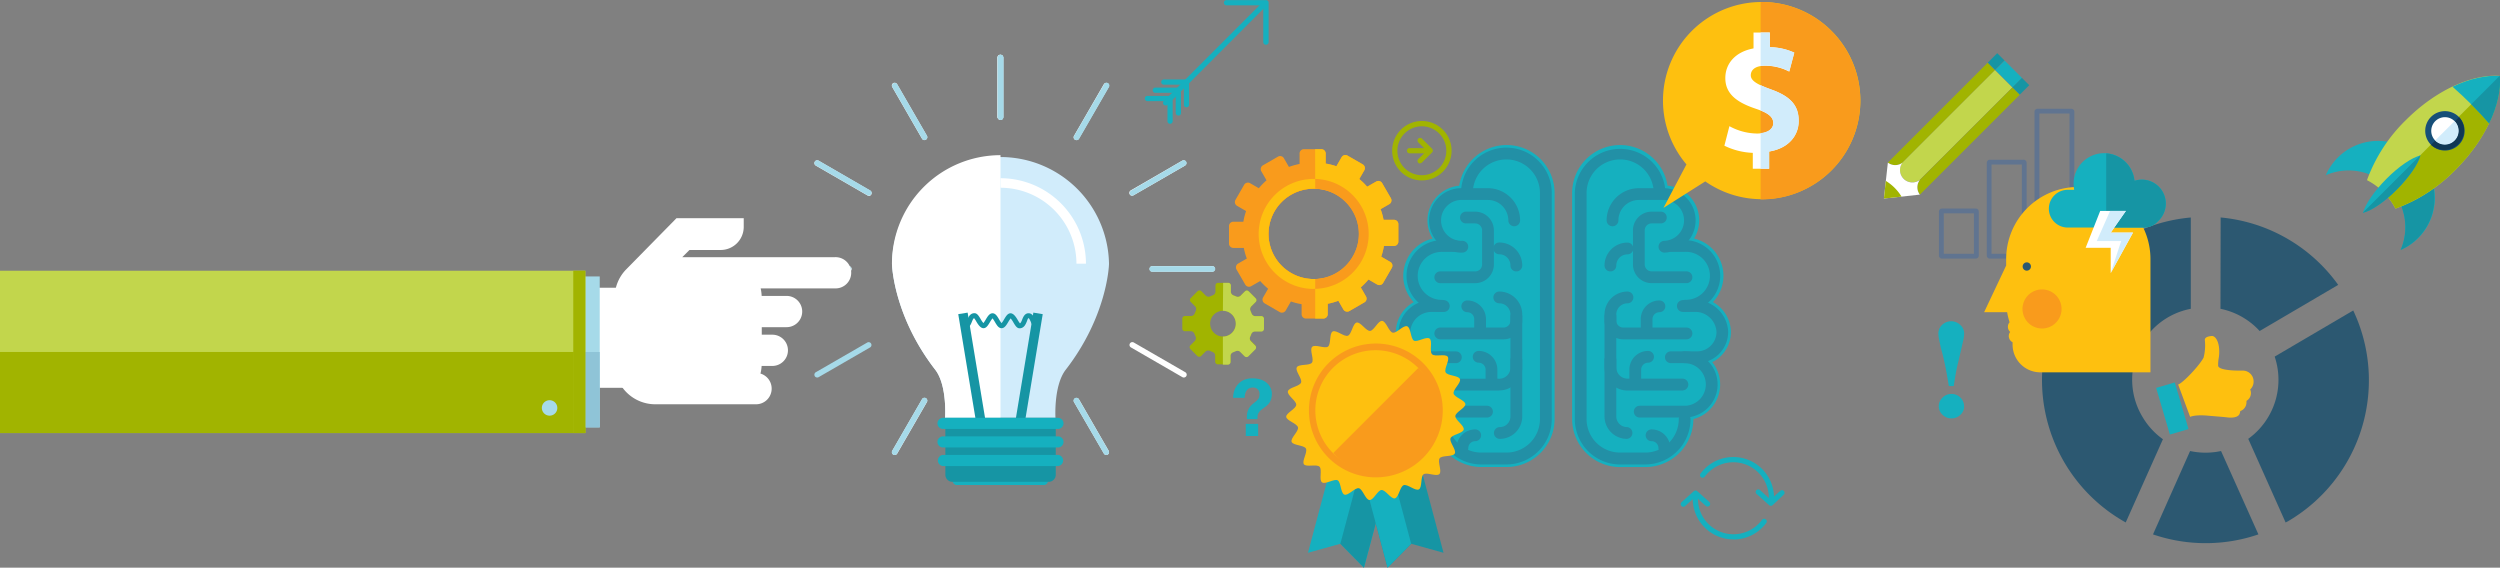 <svg xmlns="http://www.w3.org/2000/svg" viewBox="0 0 747.25 169.68"><rect x="0" y="0" width="747.25" height="169.68" fill="#808080" stroke="none"/><defs><style>.cls-1{fill:#2c5871;}.cls-2{fill:#607490;}.cls-3{fill:#15b0bf;}.cls-4{fill:#d1ecfb;}.cls-5{fill:#fff;}.cls-6{fill:#1695a4;}.cls-7{fill:#103754;}.cls-8{fill:#a6dae9;}.cls-9{fill:#c2d64c;}.cls-10{fill:#a1b400;}.cls-11{fill:#8fc4d7;}.cls-12{fill:#2290a6;}.cls-13{fill:#fec00f;}.cls-14{fill:#f99b1c;}.cls-15{fill:#174f78;}</style></defs><title>Reflexion</title><g id="Calque_2" data-name="Calque 2"><g id="Calque_1-2" data-name="Calque 1"><path class="cls-1" d="M663.87,134.81a21.86,21.86,0,0,1-9.25,0l-11.09,24.92a48.65,48.65,0,0,0,31.51,0Z"/><path class="cls-1" d="M679.9,106.59A21.75,21.75,0,0,1,672,131.17l11.17,25c.27-.16.56-.27.82-.43A48.81,48.81,0,0,0,703.38,92.8Z"/><path class="cls-1" d="M663.7,92.3a21.67,21.67,0,0,1,11.71,6.64l23.48-13.79A48.73,48.73,0,0,0,663.75,65Z"/><path class="cls-1" d="M646.5,131.28a21.6,21.6,0,0,1-6.09-6.64A21.57,21.57,0,0,1,654.83,92.3l0-27.29a48.75,48.75,0,0,0-19.45,91.15Z"/><path class="cls-2" d="M590.57,77.29H580.45a.9.9,0,0,1-.9-.89V63.23a.9.9,0,0,1,.9-.89h10.12a.89.89,0,0,1,.89.89V76.4a.89.89,0,0,1-.89.89ZM581,75.86H590V63.77H581V75.86Z"/><path class="cls-2" d="M604.86,77.29H594.74a.89.89,0,0,1-.89-.89V48.65a.89.89,0,0,1,.89-.9h10.12a.9.9,0,0,1,.9.9V76.4a.89.89,0,0,1-.9.89Zm-9.59-1.43h9.06V49.18h-9.06V75.86Z"/><path class="cls-2" d="M619.15,77.29H609a.89.89,0,0,1-.89-.89v-43a.89.89,0,0,1,.89-.89h10.12a.89.89,0,0,1,.9.89v43a.89.89,0,0,1-.9.89Zm-9.58-1.43h9V33.94h-9V75.86Z"/><path class="cls-3" d="M378.37,13.37a.78.78,0,0,1-.78-.78v-11h-11a.77.77,0,0,1-.77-.78.78.78,0,0,1,.77-.78h11.82a.78.78,0,0,1,.78.78V12.59a.78.78,0,0,1-.78.78Z"/><path class="cls-3" d="M354.63,32.07a.76.76,0,0,1-.77-.77v-6h-6a.77.77,0,0,1-.77-.77.78.78,0,0,1,.77-.78h6.78a.78.78,0,0,1,.78.78V31.3a.77.77,0,0,1-.78.77Z"/><path class="cls-3" d="M352.19,34.52a.78.78,0,0,1-.78-.78v-6h-6a.78.78,0,1,1,0-1.55h6.77A.78.78,0,0,1,353,27v6.77a.77.77,0,0,1-.77.78Z"/><path class="cls-3" d="M349.74,37a.78.78,0,0,1-.78-.78v-6h-6a.78.78,0,0,1-.78-.78.77.77,0,0,1,.78-.77h6.77a.77.77,0,0,1,.78.77v6.78a.77.77,0,0,1-.77.78Z"/><path class="cls-3" d="M348.4,31.53a.77.77,0,0,1-.55-1.32L377.19.86a.77.77,0,0,1,1.1,0,.77.77,0,0,1,0,1.1L349,31.31a.79.79,0,0,1-.55.22Z"/><path class="cls-3" d="M286,142.49a1.24,1.24,0,0,0,0,2.48h26a1.24,1.24,0,1,0,0-2.48Z"/><path class="cls-4" d="M266.61,78.81a32.44,32.44,0,0,1,64.87,0c0,1.07-.77,16.06-13,31.79-3.58,4.75-3,14.3-3,14.3h-33s.69-9.55-2.87-14.3C267.37,94.85,266.61,79.88,266.61,78.81Z"/><path class="cls-5" d="M299.05,124.9H282.48s.69-9.55-2.87-14.3c-12.24-15.75-13-30.72-13-31.79a32.43,32.43,0,0,1,32.44-32.43"/><path class="cls-5" d="M324.59,78.81h-2.84a22.71,22.71,0,0,0-22.7-22.69V53.27a25.57,25.57,0,0,1,25.54,25.54Z"/><polygon class="cls-6" points="306.13 127.43 303.32 126.97 308.87 93.44 311.67 93.9 306.13 127.43 306.13 127.43"/><polygon class="cls-6" points="291.96 127.43 286.42 93.9 289.23 93.44 294.77 126.97 291.96 127.43 291.96 127.43"/><path class="cls-6" d="M310.09,98.16c-1.17,0-1.67-1.14-2-2-.16-.34-.47-1.06-.66-1.06s-.37.62-.49.93c-.33.83-.83,2.1-2.2,2.1-.8,0-1.28-.82-1.84-1.76a8.09,8.09,0,0,0-.81-1.2,8,8,0,0,0-.68,1c-.59,1-1.14,1.93-2.05,1.93s-1.42-.92-2-1.89a7.79,7.79,0,0,0-.7-1.06,8.56,8.56,0,0,0-.75,1.11c-.56.94-1.09,1.84-1.94,1.84s-1.57-1-2.15-2a7.7,7.7,0,0,0-.66-1c-.23.08-.4.42-.68,1.12s-.74,1.89-1.9,1.89V96.64c.15-.06.38-.62.5-.93.33-.83.83-2.1,2.19-2.1.8,0,1.29.82,1.85,1.76a7,7,0,0,0,.82,1.2,9.22,9.22,0,0,0,.67-1c.59-1,1.15-1.93,2.06-1.93s1.42.92,2,1.89a7.49,7.49,0,0,0,.7,1.06,7.13,7.13,0,0,0,.74-1.11c.56-.94,1.09-1.84,1.94-1.84s1.57,1,2.15,2a7.7,7.7,0,0,0,.66,1c.22-.08.4-.42.67-1.12s.75-1.89,1.9-1.89,1.67,1.14,2,2c.16.34.48,1.06.66,1.06v1.52Z"/><path class="cls-6" d="M315.57,124.91v17a2.11,2.11,0,0,1-2.11,2.11H284.67a2.11,2.11,0,0,1-2.1-2.11v-17Z"/><line class="cls-7" x1="316.23" y1="126.55" x2="281.87" y2="126.55"/><path class="cls-3" d="M316.23,128.21H281.87a1.66,1.66,0,1,1,0-3.32h34.36a1.66,1.66,0,0,1,0,3.32Z"/><line class="cls-6" x1="316.23" y1="132.09" x2="281.87" y2="132.09"/><path class="cls-3" d="M316.23,133.75H281.87a1.66,1.66,0,0,1,0-3.32h34.36a1.66,1.66,0,0,1,0,3.32Z"/><line class="cls-6" x1="316.23" y1="137.63" x2="281.87" y2="137.63"/><path class="cls-3" d="M316.23,139.3H281.87a1.67,1.67,0,0,1,0-3.33h34.36a1.67,1.67,0,0,1,0,3.33Z"/><path class="cls-5" d="M299,35.8a.85.85,0,0,1-.84-.85V17.13a.85.85,0,0,1,1.69,0V35a.85.85,0,0,1-.85.85Z"/><path class="cls-5" d="M276.32,41.89a.85.85,0,0,1-.73-.42L266.68,26a.84.84,0,1,1,1.46-.85l8.91,15.43a.84.84,0,0,1-.31,1.16.78.78,0,0,1-.42.11Z"/><path class="cls-5" d="M259.7,58.53a.81.81,0,0,1-.42-.12L243.84,49.5a.84.84,0,1,1,.85-1.46L260.12,57a.85.85,0,0,1-.42,1.58Z"/><path class="cls-5" d="M253.62,81.24H235.8a.85.85,0,1,1,0-1.69h17.82a.85.85,0,1,1,0,1.69Z"/><path class="cls-5" d="M267.43,136a.83.83,0,0,1-.42-.11.86.86,0,0,1-.31-1.16l8.91-15.43a.85.85,0,0,1,1.47.85l-8.91,15.43a.85.85,0,0,1-.74.42Z"/><path class="cls-5" d="M330.69,136a.84.84,0,0,1-.73-.42L321,120.14a.85.85,0,0,1,1.47-.84l8.91,15.43a.85.85,0,0,1-.31,1.16.91.91,0,0,1-.42.11Z"/><path class="cls-5" d="M353.83,112.84a.8.8,0,0,1-.42-.11L338,103.82a.85.85,0,0,1,.85-1.47l15.44,8.91a.85.85,0,0,1-.43,1.58Z"/><path class="cls-5" d="M362.3,81.21H344.48a.84.84,0,0,1-.85-.84.85.85,0,0,1,.85-.85H362.3a.85.85,0,0,1,.85.85.84.84,0,0,1-.85.84Z"/><path class="cls-5" d="M338.39,58.5a.85.85,0,0,1-.43-1.58L353.4,48a.85.85,0,0,1,.84,1.47l-15.43,8.91a.8.8,0,0,1-.42.11Z"/><path class="cls-5" d="M321.75,41.88a.91.91,0,0,1-.42-.11.84.84,0,0,1-.31-1.16l8.91-15.43a.84.84,0,0,1,1.46.84l-8.91,15.44a.84.84,0,0,1-.73.42Z"/><path class="cls-5" d="M299,35.8a.85.85,0,0,1-.84-.85V17.13a.85.85,0,0,1,1.69,0V35a.85.85,0,0,1-.85.85Z"/><path class="cls-8" d="M299.06,35.8a.85.85,0,0,1-.84-.85V17.13a.85.85,0,0,1,1.69,0V35a.85.85,0,0,1-.85.85Z"/><path class="cls-8" d="M321.78,41.89a.84.84,0,0,1-.43-.11.86.86,0,0,1-.31-1.16L330,25.19a.85.85,0,1,1,1.47.85l-8.91,15.43a.85.85,0,0,1-.73.42Z"/><path class="cls-8" d="M338.4,58.53A.85.85,0,0,1,338,57L353.41,48a.84.84,0,1,1,.85,1.46l-15.44,8.91a.81.81,0,0,1-.42.12Z"/><path class="cls-8" d="M362.3,81.24H344.48a.85.85,0,1,1,0-1.69H362.3a.85.85,0,1,1,0,1.69Z"/><path class="cls-8" d="M330.66,136a.85.85,0,0,1-.73-.42L321,120.16a.84.84,0,1,1,1.46-.85l8.91,15.43a.84.84,0,0,1-.3,1.16.84.84,0,0,1-.43.11Z"/><path class="cls-8" d="M267.41,136a.88.88,0,0,1-.42-.11.84.84,0,0,1-.31-1.16l8.91-15.43a.84.84,0,1,1,1.46.84l-8.91,15.44a.85.85,0,0,1-.73.42Z"/><path class="cls-8" d="M244.26,112.84a.85.85,0,0,1-.73-.42.86.86,0,0,1,.31-1.16l15.44-8.91a.85.85,0,0,1,.84,1.47l-15.43,8.91a.84.84,0,0,1-.43.11Z"/><path class="cls-8" d="M253.62,81.21H235.8a.84.84,0,0,1-.85-.84.85.85,0,0,1,.85-.85h17.82a.84.84,0,0,1,.84.85.83.83,0,0,1-.84.84Z"/><path class="cls-8" d="M259.71,58.5a.8.8,0,0,1-.42-.11l-15.43-8.91A.85.85,0,0,1,244.7,48l15.43,8.91a.85.85,0,0,1-.42,1.58Z"/><path class="cls-8" d="M276.35,41.88a.86.86,0,0,1-.74-.42L266.7,26a.85.85,0,0,1,1.47-.84l8.91,15.43a.86.86,0,0,1-.31,1.16.91.91,0,0,1-.42.11Z"/><path class="cls-8" d="M299.06,35.8a.85.85,0,0,1-.84-.85V17.13a.85.85,0,0,1,1.69,0V35a.85.85,0,0,1-.85.85Z"/><path class="cls-5" d="M154.35,115.91h45a8.26,8.26,0,0,0,8.26-8.26V94.23A8.26,8.26,0,0,0,199.35,86h-45Z"/><path class="cls-5" d="M230.65,116.14a4.68,4.68,0,0,0-3.35-4.48,11.52,11.52,0,0,0,.35-2.28h3.2a4.67,4.67,0,1,0,0-9.34h-3.16V97.79h7.42a4.67,4.67,0,0,0,0-9.34h-7.45a12,12,0,0,0-.3-2.25h22.18a4.67,4.67,0,1,0,0-9.33H216.09c-.18,0-.35,0-.53,0H203.93l2.15-2.15h9.32a6.9,6.9,0,0,0,6.9-6.9V65.5a2.83,2.83,0,0,0,0-.29l-20.09,0L187.06,80.63A12.08,12.08,0,0,0,183.72,89v19.71a12.14,12.14,0,0,0,12.13,12.13H226A4.67,4.67,0,0,0,230.65,116.14Z"/><rect class="cls-8" x="156.27" y="82.63" width="22.99" height="45.12"/><rect class="cls-9" y="80.92" width="174.97" height="48.52"/><rect class="cls-10" x="171.35" y="80.92" width="3.62" height="48.52"/><rect class="cls-11" x="174.97" y="105.21" width="4.29" height="22.53"/><rect class="cls-10" y="105.21" width="171.35" height="24.23"/><polygon class="cls-10" points="174.97 105.21 171.35 105.21 171.35 129.44 174.97 129.44 174.97 127.74 174.97 105.21"/><path class="cls-8" d="M164.27,124.24a2.31,2.31,0,1,1,2.31-2.31A2.3,2.3,0,0,1,164.27,124.24Z"/><path class="cls-3" d="M450.32,43.35a14.35,14.35,0,0,0-14.16,12.16,10.42,10.42,0,0,0-9.49,10.36,10.31,10.31,0,0,0,1.55,5.44,11.45,11.45,0,0,0-5.65,19,10.38,10.38,0,0,0-5.36,8.93,10.08,10.08,0,0,0,5.55,9,10.65,10.65,0,0,0,5.67,17s0,0,0,0a14.37,14.37,0,0,0,14.35,14.35h7.55a14.36,14.36,0,0,0,14.34-14.35V57.69A14.35,14.35,0,0,0,450.32,43.35Z"/><path class="cls-3" d="M517.37,99.23A10.38,10.38,0,0,0,512,90.3a11.44,11.44,0,0,0-5.64-19,10.4,10.4,0,0,0-7.94-15.8,14.34,14.34,0,0,0-28.51,2.18v67.58a14.36,14.36,0,0,0,14.34,14.35h7.55a14.37,14.37,0,0,0,14.35-14.35v0a10.69,10.69,0,0,0,8-10.33,10.58,10.58,0,0,0-2.36-6.68A10.08,10.08,0,0,0,517.37,99.23Z"/><path class="cls-12" d="M450.32,138.83h-7.55a13.57,13.57,0,0,1-13.55-13.56,1.76,1.76,0,1,1,3.52,0,10,10,0,0,0,10,10h7.55a10,10,0,0,0,10-10V57.69a10,10,0,0,0-20.07,0,1.76,1.76,0,1,1-3.52,0,13.56,13.56,0,0,1,27.12,0v67.58a13.58,13.58,0,0,1-13.56,13.56Z"/><path class="cls-12" d="M437.09,75.5a9.63,9.63,0,1,1,0-19.25h7.65a9.64,9.64,0,0,1,9.62,9.62,1.76,1.76,0,1,1-3.52,0,6.11,6.11,0,0,0-6.1-6.1h-7.65a6.11,6.11,0,1,0,0,12.21,1.76,1.76,0,0,1,0,3.52Z"/><path class="cls-12" d="M430.92,93.14h-.25a10.69,10.69,0,0,1,.25-21.37h3.83a1.76,1.76,0,0,1,0,3.52h-3.83a7.17,7.17,0,0,0,0,14.34,1.76,1.76,0,0,1,0,3.52Z"/><path class="cls-12" d="M444.47,124.8H431.08a9.89,9.89,0,1,1,0-19.78,1.76,1.76,0,0,1,0,3.52,6.37,6.37,0,0,0,0,12.74h13.39a1.76,1.76,0,0,1,0,3.52Z"/><path class="cls-12" d="M435.16,108.54h-7.84A9.32,9.32,0,0,1,418,99.23a9.85,9.85,0,0,1,9.69-9.51h3.87a1.76,1.76,0,0,1,0,3.52h-3.87a6.33,6.33,0,0,0-6.17,6,5.8,5.8,0,0,0,5.8,5.79h7.84a1.76,1.76,0,0,1,0,3.52Z"/><path class="cls-12" d="M448.13,116.73H431.56a1.77,1.77,0,0,1,0-3.53h16.57a3.33,3.33,0,0,0,3.34-3.34V94a3.34,3.34,0,0,0-3.34-3.34,1.76,1.76,0,1,1,0-3.52A6.87,6.87,0,0,1,455,94v15.83a6.88,6.88,0,0,1-6.87,6.87Z"/><path class="cls-12" d="M453.23,81.13a1.76,1.76,0,0,1-1.76-1.76A3.34,3.34,0,0,0,448.13,76a1.76,1.76,0,1,1,0-3.52A6.87,6.87,0,0,1,455,79.37a1.76,1.76,0,0,1-1.77,1.76Z"/><path class="cls-12" d="M448.3,131.18a1.76,1.76,0,1,1,0-3.52,3.18,3.18,0,0,0,3.17-3.18v-16.9a1.77,1.77,0,0,1,3.53,0v16.9a6.71,6.71,0,0,1-6.7,6.7Z"/><path class="cls-12" d="M440.91,84.64H430.5a1.76,1.76,0,1,1,0-3.52h10.41A2.07,2.07,0,0,0,443,79.05V68.85a2.07,2.07,0,0,0-2.07-2.07h-2.76a1.76,1.76,0,1,1,0-3.52h2.76a5.6,5.6,0,0,1,5.59,5.59v10.2a5.6,5.6,0,0,1-5.59,5.59Z"/><path class="cls-12" d="M449.41,101.42H430.5a1.76,1.76,0,1,1,0-3.52h18.91a2.07,2.07,0,0,0,2.07-2.06V94.56a1.76,1.76,0,1,1,3.52,0v1.28a5.59,5.59,0,0,1-5.59,5.58Z"/><path class="cls-12" d="M445.8,116.17a1.76,1.76,0,0,1-1.76-1.76v-3.93a2.07,2.07,0,0,0-2.07-2.07,1.76,1.76,0,0,1,0-3.52,5.6,5.6,0,0,1,5.59,5.59v3.93a1.76,1.76,0,0,1-1.76,1.76Z"/><path class="cls-12" d="M442.4,101.08a1.76,1.76,0,0,1-1.76-1.76V95.39a2.07,2.07,0,0,0-2.07-2.07,1.76,1.76,0,1,1,0-3.52,5.6,5.6,0,0,1,5.59,5.59v3.93a1.76,1.76,0,0,1-1.76,1.76Z"/><path class="cls-12" d="M437.11,135.69a1.76,1.76,0,0,1-1.76-1.76,5.59,5.59,0,0,1,5.59-5.58,1.76,1.76,0,0,1,0,3.52,2.07,2.07,0,0,0-2.07,2.06,1.76,1.76,0,0,1-1.76,1.76Z"/><path class="cls-12" d="M491.81,138.83h-7.55a13.57,13.57,0,0,1-13.55-13.56V57.69a13.56,13.56,0,0,1,27.11,0,1.76,1.76,0,1,1-3.52,0,10,10,0,0,0-20.07,0v67.58a10,10,0,0,0,10,10h7.55a10,10,0,0,0,10-10,1.76,1.76,0,1,1,3.52,0,13.57,13.57,0,0,1-13.56,13.56Z"/><path class="cls-12" d="M497.5,75.5a1.76,1.76,0,1,1,0-3.52,6.11,6.11,0,0,0,0-12.21h-7.65a6.11,6.11,0,0,0-6.11,6.1,1.76,1.76,0,0,1-3.52,0,9.64,9.64,0,0,1,9.63-9.62h7.65a9.63,9.63,0,0,1,0,19.25Z"/><path class="cls-12" d="M503.81,93.14h-.15a1.77,1.77,0,0,1,0-3.53,7.17,7.17,0,1,0,0-14.33h-3.82a1.76,1.76,0,1,1,0-3.52h3.82a10.69,10.69,0,0,1,.25,21.37Z"/><path class="cls-12" d="M503.5,124.8H490.11a1.76,1.76,0,1,1,0-3.52H503.5a6.37,6.37,0,1,0,0-12.74,1.76,1.76,0,1,1,0-3.52,9.89,9.89,0,0,1,0,19.78Z"/><path class="cls-12" d="M507.26,108.54h-7.84a1.76,1.76,0,1,1,0-3.52h7.84a5.8,5.8,0,0,0,5.8-5.79,6.32,6.32,0,0,0-6.16-6H503a1.76,1.76,0,1,1,0-3.52h3.87a9.85,9.85,0,0,1,9.68,9.51,9.33,9.33,0,0,1-9.32,9.31Z"/><path class="cls-12" d="M503,116.73H486.45a6.87,6.87,0,0,1-6.86-6.87V94a6.87,6.87,0,0,1,6.86-6.86,1.76,1.76,0,0,1,0,3.52A3.35,3.35,0,0,0,483.11,94v15.83a3.34,3.34,0,0,0,3.34,3.34H503a1.77,1.77,0,0,1,0,3.53Z"/><path class="cls-12" d="M481.35,81.13a1.76,1.76,0,0,1-1.76-1.76,6.86,6.86,0,0,1,6.86-6.86,1.76,1.76,0,0,1,0,3.52,3.34,3.34,0,0,0-3.34,3.34,1.76,1.76,0,0,1-1.76,1.76Z"/><path class="cls-12" d="M486.29,131.18a6.71,6.71,0,0,1-6.7-6.7v-16.9a1.76,1.76,0,1,1,3.52,0v16.9a3.18,3.18,0,0,0,3.18,3.17,1.77,1.77,0,0,1,0,3.53Z"/><path class="cls-12" d="M504.09,84.63H493.67a5.58,5.58,0,0,1-5.58-5.58V68.85a5.59,5.59,0,0,1,5.58-5.59h2.76a1.76,1.76,0,1,1,0,3.52h-2.76a2.07,2.07,0,0,0-2.06,2.07v10.2a2.06,2.06,0,0,0,2.06,2.06h10.42a1.76,1.76,0,0,1,0,3.52Z"/><path class="cls-12" d="M504.09,101.42H485.17a5.58,5.58,0,0,1-5.58-5.58V94.56a1.76,1.76,0,1,1,3.52,0v1.28a2.06,2.06,0,0,0,2.06,2.06h18.92a1.76,1.76,0,1,1,0,3.52Z"/><path class="cls-12" d="M488.78,116.17a1.76,1.76,0,0,1-1.76-1.76v-3.93a5.59,5.59,0,0,1,5.59-5.59,1.76,1.76,0,0,1,0,3.52,2.07,2.07,0,0,0-2.06,2.07v3.93a1.76,1.76,0,0,1-1.77,1.76Z"/><path class="cls-12" d="M492.18,101.08a1.76,1.76,0,0,1-1.76-1.76V95.39A5.6,5.6,0,0,1,496,89.8a1.76,1.76,0,0,1,0,3.52,2.07,2.07,0,0,0-2.07,2.07v3.93a1.76,1.76,0,0,1-1.76,1.76Z"/><path class="cls-12" d="M497.47,135.69a1.76,1.76,0,0,1-1.76-1.76,2.06,2.06,0,0,0-2.06-2.06,1.76,1.76,0,1,1,0-3.52,5.58,5.58,0,0,1,5.58,5.58,1.76,1.76,0,0,1-1.76,1.76Z"/><path class="cls-13" d="M526.55.6a29.46,29.46,0,0,0-22.47,48.54l-6.87,13,12.5-7.92A29.47,29.47,0,1,0,526.55.6Z"/><path class="cls-14" d="M526.55.6h-.3v59h.3a29.48,29.48,0,0,0,0-59Z"/><path class="cls-5" d="M523.91,50.43V45.69a21,21,0,0,1-8.49-2.14l1.5-5.84a17.54,17.54,0,0,0,8.28,2.2c2.9,0,4.84-1.15,4.84-3.09s-1.6-3.1-5.34-4.35c-5.34-1.8-9-4.29-9-9.12,0-4.45,3.1-7.89,8.43-8.88V9.72H529v4.39a18.24,18.24,0,0,1,7.29,1.65l-1.5,5.64a15.51,15.51,0,0,0-7.19-1.75c-3.23,0-4.29,1.45-4.29,2.84,0,1.6,1.75,2.7,6,4.24,5.94,2.1,8.28,4.84,8.28,9.38s-3.09,8.24-8.83,9.18v5.14Z"/><path class="cls-4" d="M529.39,26.73c-1.26-.45-2.3-.87-3.14-1.27V33c2.64,1.06,3.79,2.17,3.79,3.78s-1.48,2.78-3.79,3V50.43h2.59V45.29c5.74-.94,8.83-4.74,8.83-9.18S535.33,28.83,529.39,26.73Z"/><path class="cls-4" d="M526.25,9.72v10a8.25,8.25,0,0,1,1.39-.11,15.51,15.51,0,0,1,7.19,1.75l1.5-5.64A18.24,18.24,0,0,0,529,14.11V9.72Z"/><polygon class="cls-3" points="417.36 133.33 407.68 169.68 400.63 162.53 390.95 165.23 400.64 128.87 417.36 133.33"/><polygon class="cls-6" points="417.36 133.33 407.68 169.68 400.63 162.53 409 131.1 417.36 133.33"/><polygon class="cls-6" points="405.06 133.33 414.75 169.68 421.8 162.53 431.47 165.23 421.79 128.87 405.06 133.33"/><polygon class="cls-3" points="405.06 133.33 414.75 169.68 421.8 162.53 413.43 131.1 405.06 133.33"/><path class="cls-13" d="M430.23,141.69c-.87.87-3.78-.64-4.73.08s-.35,3.94-1.4,4.51-3.43-1.68-4.55-1.26-1.45,3.68-2.62,3.94-2.81-2.59-4-2.5-2.41,3.12-3.61,3-2-3.27-3.15-3.53-3.19,2.33-4.33,1.91-1-3.69-2-4.27-3.71,1.33-4.69.6.13-3.81-.74-4.67-4,.21-4.67-.74,1.17-3.64.6-4.69-3.85-.91-4.27-2,2.16-3.15,1.9-4.33-3.44-2-3.52-3.15,3-2.41,3-3.62-2.76-2.83-2.5-4,3.51-1.48,3.94-2.62-1.85-3.49-1.27-4.56,3.79-.41,4.52-1.39-.79-3.86.07-4.73,3.78.64,4.73-.07.35-3.95,1.4-4.52,3.43,1.68,4.55,1.26,1.44-3.68,2.62-3.93,2.81,2.58,4,2.5,2.42-3.13,3.62-3,2,3.26,3.15,3.52,3.19-2.33,4.33-1.9,1,3.68,2,4.27,3.71-1.33,4.69-.6-.13,3.8.74,4.67,3.95-.22,4.67.74-1.17,3.64-.6,4.69,3.85.9,4.27,2-2.16,3.15-1.9,4.32,3.44,2,3.52,3.16-3,2.41-3,3.61,2.75,2.83,2.5,4-3.52,1.48-3.94,2.61,1.85,3.49,1.27,4.56S431,136,430.3,137,431.09,140.83,430.23,141.69Z"/><path class="cls-14" d="M425.37,136.84a20,20,0,1,1,0-28.31A20,20,0,0,1,425.37,136.84Z"/><path class="cls-13" d="M423.91,135.38a18,18,0,1,1,0-25.4A18,18,0,0,1,423.91,135.38Z"/><path class="cls-14" d="M423.91,110a18,18,0,1,1-25.39,25.4"/><path class="cls-14" d="M368.66,74.1h3.11a21.41,21.41,0,0,0,.9,3.18l-2.6,1.5a1.3,1.3,0,0,0-.47,1.78l2.6,4.5a1.3,1.3,0,0,0,1.78.48L376.67,84a20.59,20.59,0,0,0,2.37,2.3l-1.5,2.6a1.3,1.3,0,0,0,.47,1.78l4.51,2.61a1.32,1.32,0,0,0,1.78-.48l1.55-2.7a20,20,0,0,0,3.2.81v3a1.3,1.3,0,0,0,1.3,1.3h5.2a1.31,1.31,0,0,0,1.31-1.3V90.8a21.41,21.41,0,0,0,3.18-.9l1.49,2.6a1.33,1.33,0,0,0,1.79.48l4.5-2.61a1.29,1.29,0,0,0,.47-1.77l-1.55-2.7a22.28,22.28,0,0,0,2.3-2.36l2.6,1.5a1.31,1.31,0,0,0,1.78-.48l2.6-4.51a1.29,1.29,0,0,0-.48-1.77l-2.69-1.56a21.11,21.11,0,0,0,.81-3.2h3a1.31,1.31,0,0,0,1.31-1.3V67a1.31,1.31,0,0,0-1.31-1.3h-3.11a19.65,19.65,0,0,0-.89-3.18l2.6-1.5a1.3,1.3,0,0,0,.47-1.78l-2.6-4.5a1.31,1.31,0,0,0-1.78-.48l-2.7,1.55a21.36,21.36,0,0,0-2.36-2.3l1.5-2.6a1.3,1.3,0,0,0-.47-1.78l-4.51-2.6A1.31,1.31,0,0,0,401,47l-1.55,2.69a20.24,20.24,0,0,0-3.2-.8v-3a1.3,1.3,0,0,0-1.3-1.3h-5.21a1.3,1.3,0,0,0-1.3,1.3V49a22.66,22.66,0,0,0-3.18.89l-1.5-2.59a1.29,1.29,0,0,0-1.77-.48l-4.51,2.6a1.3,1.3,0,0,0-.47,1.78l1.55,2.7a20.5,20.5,0,0,0-2.3,2.36l-2.6-1.5a1.3,1.3,0,0,0-1.78.47l-2.6,4.51a1.3,1.3,0,0,0,.47,1.78l2.7,1.56a21.29,21.29,0,0,0-.81,3.19h-3a1.3,1.3,0,0,0-1.29,1.31v5.2A1.29,1.29,0,0,0,368.66,74.1Zm24-17.69a13.5,13.5,0,1,1-13.5,13.5A13.49,13.49,0,0,1,392.66,56.41Z"/><path class="cls-13" d="M393.12,56.42a13.5,13.5,0,0,1,0,27V95.21h2.43a1.31,1.31,0,0,0,1.31-1.3V90.8a21.41,21.41,0,0,0,3.18-.9l1.49,2.6a1.33,1.33,0,0,0,1.79.48l4.5-2.61a1.29,1.29,0,0,0,.47-1.77l-1.55-2.7a22.28,22.28,0,0,0,2.3-2.36l2.6,1.5a1.31,1.31,0,0,0,1.78-.48l2.6-4.51a1.29,1.29,0,0,0-.48-1.77l-2.69-1.56a21.11,21.11,0,0,0,.81-3.2h3a1.31,1.31,0,0,0,1.31-1.3V67a1.31,1.31,0,0,0-1.31-1.3h-3.11a19.65,19.65,0,0,0-.89-3.18l2.6-1.5a1.3,1.3,0,0,0,.47-1.78l-2.6-4.5a1.31,1.31,0,0,0-1.78-.48l-2.7,1.55a21.36,21.36,0,0,0-2.36-2.3l1.5-2.6a1.3,1.3,0,0,0-.47-1.78l-4.51-2.6A1.31,1.31,0,0,0,401,47l-1.55,2.69a20.24,20.24,0,0,0-3.2-.8v-3a1.3,1.3,0,0,0-1.3-1.3h-1.86Z"/><path class="cls-14" d="M392.66,86.35a16.44,16.44,0,1,0-16.44-16.44A16.44,16.44,0,0,0,392.66,86.35Zm0-29.94a13.5,13.5,0,1,1-13.5,13.5A13.49,13.49,0,0,1,392.66,56.41Z"/><path class="cls-13" d="M392.66,86.35h.46V83.4h-.46a13.5,13.5,0,0,1,0-27h.46V53.48h-.46a16.44,16.44,0,0,0,0,32.88Z"/><path class="cls-10" d="M354.15,99H356a1.16,1.16,0,0,1,1,.75l.36.86a1.19,1.19,0,0,1-.21,1.27l-1.33,1.33a.8.8,0,0,0,0,1.13l2.06,2.07a.82.82,0,0,0,1.13,0l1.33-1.34a1.2,1.2,0,0,1,1.28-.21l.85.36a1.17,1.17,0,0,1,.75,1v1.88a.8.8,0,0,0,.8.8H367a.8.8,0,0,0,.8-.8v-1.88a1.17,1.17,0,0,1,.75-1l.86-.36a1.19,1.19,0,0,1,1.27.21l1.34,1.34a.81.81,0,0,0,1.12,0l2.07-2.07a.8.8,0,0,0,0-1.13l-1.34-1.33a1.19,1.19,0,0,1-.21-1.27l.36-.86a1.16,1.16,0,0,1,1-.75H377a.8.8,0,0,0,.8-.8V95.29a.8.8,0,0,0-.8-.8h-1.88a1.18,1.18,0,0,1-1-.75l-.36-.86a1.19,1.19,0,0,1,.21-1.27l1.34-1.34a.79.79,0,0,0,0-1.12l-2.07-2.07a.79.79,0,0,0-1.12,0l-1.34,1.34a1.19,1.19,0,0,1-1.27.21l-.86-.36a1.19,1.19,0,0,1-.75-1V85.34a.8.8,0,0,0-.8-.8H364.1a.8.8,0,0,0-.8.8v1.89a1.19,1.19,0,0,1-.75,1l-.85.36a1.2,1.2,0,0,1-1.28-.21l-1.33-1.34a.8.8,0,0,0-1.13,0l-2.06,2.07a.79.79,0,0,0,0,1.12l1.33,1.34a1.19,1.19,0,0,1,.21,1.27l-.36.86a1.17,1.17,0,0,1-1,.75h-1.89a.8.8,0,0,0-.8.8v2.92A.8.8,0,0,0,354.15,99Zm11.41-6.11a3.85,3.85,0,1,1-3.85,3.85A3.85,3.85,0,0,1,365.56,92.9Z"/><path class="cls-9" d="M365.52,92.9h0a3.85,3.85,0,1,1,0,7.7h0V109H367a.8.8,0,0,0,.8-.8v-1.88a1.17,1.17,0,0,1,.75-1l.86-.36a1.19,1.19,0,0,1,1.27.21l1.34,1.34a.81.81,0,0,0,1.12,0l2.07-2.07a.8.8,0,0,0,0-1.13l-1.34-1.33a1.19,1.19,0,0,1-.21-1.27l.36-.86a1.16,1.16,0,0,1,1-.75H377a.8.8,0,0,0,.8-.8V95.29a.8.8,0,0,0-.8-.8h-1.88a1.18,1.18,0,0,1-1-.75l-.36-.86a1.19,1.19,0,0,1,.21-1.27l1.34-1.34a.79.79,0,0,0,0-1.12l-2.07-2.07a.79.79,0,0,0-1.12,0l-1.34,1.34a1.19,1.19,0,0,1-1.27.21l-.86-.36a1.19,1.19,0,0,1-.75-1V85.34a.8.8,0,0,0-.8-.8h-1.5Z"/><path class="cls-3" d="M714,55.91a17,17,0,0,1,3.54,18.81,17,17,0,1,0-22.35-22.35A17,17,0,0,1,714,55.91Z"/><path class="cls-6" d="M725.39,50.65l-8.73,8.73a17,17,0,0,1,.88,15.34,17,17,0,0,0,7.85-24.07Z"/><path class="cls-9" d="M712.44,57.47A19.51,19.51,0,0,1,716,62.36a48.06,48.06,0,0,0,18-11.67c9-9,13.74-19.77,13.16-28-8.21-.58-19,4.18-28,13.16a48.06,48.06,0,0,0-11.67,18A19.51,19.51,0,0,1,712.44,57.47Z"/><path class="cls-10" d="M747.2,22.71h-.08L712.4,57.43l0,0A19.51,19.51,0,0,1,716,62.36a48.06,48.06,0,0,0,18-11.67C743,41.71,747.78,30.92,747.2,22.71Z"/><path class="cls-3" d="M738.7,31.21Q741.49,34,744,36.87c2.39-5,3.52-9.93,3.22-14.16-4.23-.3-9.16.83-14.16,3.22Q735.89,28.42,738.7,31.21Z"/><path class="cls-6" d="M747.12,22.71l-8.47,8.46.05,0Q741.49,34,744,36.87c2.39-5,3.52-9.93,3.22-14.16Z"/><path class="cls-3" d="M723.45,46.46c-2.53.64-6.41,3.23-10.15,7s-6.32,7.61-7,10.14c2.53-.64,6.41-3.23,10.14-7S722.81,49,723.45,46.46Z"/><path class="cls-6" d="M723.33,46.49l-17,17,0,.12c2.53-.64,6.41-3.23,10.14-7s6.33-7.62,7-10.15Z"/><path class="cls-15" d="M726.63,43.28a5.89,5.89,0,1,1,8.32,0,5.89,5.89,0,0,1-8.32,0Z"/><path class="cls-5" d="M733.68,36.22a4.09,4.09,0,1,0,0,5.79,4.1,4.1,0,0,0,0-5.79Z"/><path class="cls-7" d="M735,35l0,0-1.27,1.27s0,0,0,0A4.09,4.09,0,0,1,727.9,42s0,0,0,0l-1.27,1.27,0,0A5.89,5.89,0,0,0,735,35Z"/><path class="cls-4" d="M733.68,42a4.09,4.09,0,0,0,0-5.79s0,0,0,0L727.86,42s0,0,0,0A4.08,4.08,0,0,0,733.68,42Z"/><path class="cls-3" d="M529.29,151.18a.74.74,0,0,1-.52-.2l-3.58-3.21a.79.79,0,1,1,1-1.17l3,2.74,3.06-2.74a.79.79,0,0,1,1,1.17L529.82,151a.76.76,0,0,1-.53.2Z"/><path class="cls-3" d="M529.45,150.39h-.06a.79.79,0,0,1-.72-.85,10.61,10.61,0,0,0-19.12-7.06.79.79,0,0,1-1.1.16.78.78,0,0,1-.16-1.1,12.18,12.18,0,0,1,21.94,8.12.79.79,0,0,1-.78.73Z"/><path class="cls-3" d="M518.14,161.2c-.29,0-.59,0-.88,0a12.2,12.2,0,0,1-11.28-13,.78.78,0,0,1,.84-.72.77.77,0,0,1,.72.84,10.61,10.61,0,0,0,19.12,7.06.79.79,0,0,1,1.27.94,12.17,12.17,0,0,1-9.79,4.94Z"/><path class="cls-3" d="M510.38,151.41a.79.79,0,0,1-.52-.2l-3.06-2.75-3.06,2.75a.79.79,0,1,1-1.05-1.17l3.58-3.22a.78.78,0,0,1,1.05,0l3.59,3.22a.79.79,0,0,1,.06,1.11.8.8,0,0,1-.59.26Z"/><path class="cls-13" d="M621.2,55.88a21.56,21.56,0,0,0-21.56,21.56v1.93l-6.59,13.95h6.89a19.48,19.48,0,0,0,.73,3,2.06,2.06,0,0,0,.17,2.89,2.05,2.05,0,0,0-.42,1.23,2.11,2.11,0,0,0,1.14,1.86V103a8.29,8.29,0,0,0,8.29,8.29h32.92V77.44A21.56,21.56,0,0,0,621.2,55.88Z"/><circle class="cls-14" cx="610.39" cy="92.36" r="5.84" transform="translate(380.26 665.2) rotate(-76.72)"/><path class="cls-1" d="M607.05,79.65a1.24,1.24,0,1,1-1.24-1.23A1.23,1.23,0,0,1,607.05,79.65Z"/><path class="cls-3" d="M640.2,53.7a6.94,6.94,0,0,0-2.2.35,9.12,9.12,0,0,0-18.2.9,9.61,9.61,0,0,0,.17,1.79h-1.69a5.64,5.64,0,1,0,0,11.27h22.54A5.65,5.65,0,0,0,645,66.15a7.15,7.15,0,0,0-4.8-12.45Z"/><path class="cls-6" d="M640.2,53.7a6.94,6.94,0,0,0-2.2.35,9.12,9.12,0,0,0-8.46-8.2V68h11.28A5.65,5.65,0,0,0,645,66.15a7.15,7.15,0,0,0-4.8-12.45Z"/><polyline class="cls-5" points="635.42 63.05 630.89 69.53 637.55 69.53 630.89 81.62 630.89 74.06 623.4 74.06 627.75 63.05 635.42 63.05"/><polyline class="cls-4" points="635.42 63.05 630.89 69.53 637.55 69.53 630.89 81.62 634.01 72.06 626.72 72.06 630.7 63.05 635.42 63.05"/><path class="cls-10" d="M425,53.93a8.88,8.88,0,1,1,8.88-8.88A8.89,8.89,0,0,1,425,53.93Zm0-16.18a7.31,7.31,0,1,0,7.3,7.3,7.31,7.31,0,0,0-7.3-7.3Z"/><path class="cls-10" d="M424.48,48.88a.74.74,0,0,1-.55-.23.78.78,0,0,1,0-1.11l2.48-2.49-2.48-2.49a.78.78,0,0,1,0-1.11.79.79,0,0,1,1.11,0l3,3a.78.78,0,0,1,0,1.11l-3,3a.76.76,0,0,1-.56.23Z"/><path class="cls-10" d="M426.7,45.84h-5.46a.79.79,0,0,1,0-1.57h5.46a.79.79,0,0,1,0,1.57Z"/><rect class="cls-3" x="646.4" y="114.83" width="5.81" height="14.53" transform="translate(-8.04 188.41) rotate(-16.41)"/><path class="cls-13" d="M673.6,114a3.23,3.23,0,0,0-3.22-3.23S663,111,663,109.26c0-.43,0-.9.06-1.42s.19-1.18.23-1.7c.3-3.69-1-5.71-2.1-5.71-.26,0-2.28.13-2.16,1.22a14.66,14.66,0,0,1-.39,5.28c-1.37,2.51-6.27,7.63-7.59,8l3.58,9.67s1.43-.72,5.37-.35c2.35.2,4.57.37,5.82.52s3.17.08,3.62-1.13a3.4,3.4,0,0,0,.18-.77,2.75,2.75,0,0,0,1.84-2.41,2.64,2.64,0,0,0,0-.63,2.71,2.71,0,0,0,1.34-2.18,2.65,2.65,0,0,0-.22-1.23A3.21,3.21,0,0,0,673.6,114Z"/><path class="cls-3" d="M368.56,118.91c.07-3.38,2.26-5.83,5.73-5.83,4.43,0,5.87,2.76,5.87,4.55,0,4.51-3.89,3.9-4.29,6.75v.9h-3.18v-1.07c.33-4.08,3.84-3.7,3.77-6.25a1.85,1.85,0,0,0-2-2.12c-1.69,0-2.42,1.39-2.42,3.07Zm3.8,7.78h3.7v3.63h-3.7Z"/><path class="cls-3" d="M587.09,99.65a10.14,10.14,0,0,1-.29,2.14c-.19.88-.43,1.93-.71,3.12s-.59,2.54-1,4.23-.73,3.77-1.12,6.25H582.5q-.6-3.77-1.12-6.26c-.36-1.67-.67-3.07-1-4.2s-.48-2.05-.69-3a11.88,11.88,0,0,1-.31-2.24,3.44,3.44,0,0,1,1.12-2.59,3.92,3.92,0,0,1,5.4,0A3.42,3.42,0,0,1,587.09,99.65Zm0,21.77a3.42,3.42,0,0,1-1.13,2.57,3.82,3.82,0,0,1-5.32,0,3.4,3.4,0,0,1-1.14-2.57,3.47,3.47,0,0,1,1.14-2.59,3.79,3.79,0,0,1,5.32,0A3.49,3.49,0,0,1,587.05,121.42Z"/><path class="cls-10" d="M594.12,18.76,564.27,48.61a3.64,3.64,0,0,0,4.39,0l27.65-27.64Z"/><path class="cls-9" d="M601.5,26.13l-5.19-5.19L568.66,48.58h0s0,0,0,0l0,0a3.69,3.69,0,0,0,5.17,5.17l0,0,0,0h0Z"/><path class="cls-10" d="M573.86,53.78a3.66,3.66,0,0,0,0,4.39l29.85-29.85-2.18-2.19Z"/><path class="cls-5" d="M573.84,58.17a3.64,3.64,0,0,1,0-4.39h0l0,0,0,0a3.69,3.69,0,0,1-5.17-5.17l0,0s0,0,0,0h0a3.63,3.63,0,0,1-4.39,0L563.1,59.34Z"/><path class="cls-10" d="M563.67,54.07l-.57,5.27,5.27-.57a14.14,14.14,0,0,0-4.7-4.7Z"/><rect class="cls-6" x="594.67" y="16.86" width="3.98" height="3.09" transform="translate(161.74 427.29) rotate(-45)"/><rect class="cls-3" x="598.36" y="18.42" width="3.98" height="7.35" transform="translate(160.25 431.01) rotate(-45)"/><rect class="cls-6" x="602.05" y="24.24" width="3.98" height="3.09" transform="translate(158.61 434.59) rotate(-44.99)"/></g></g></svg>